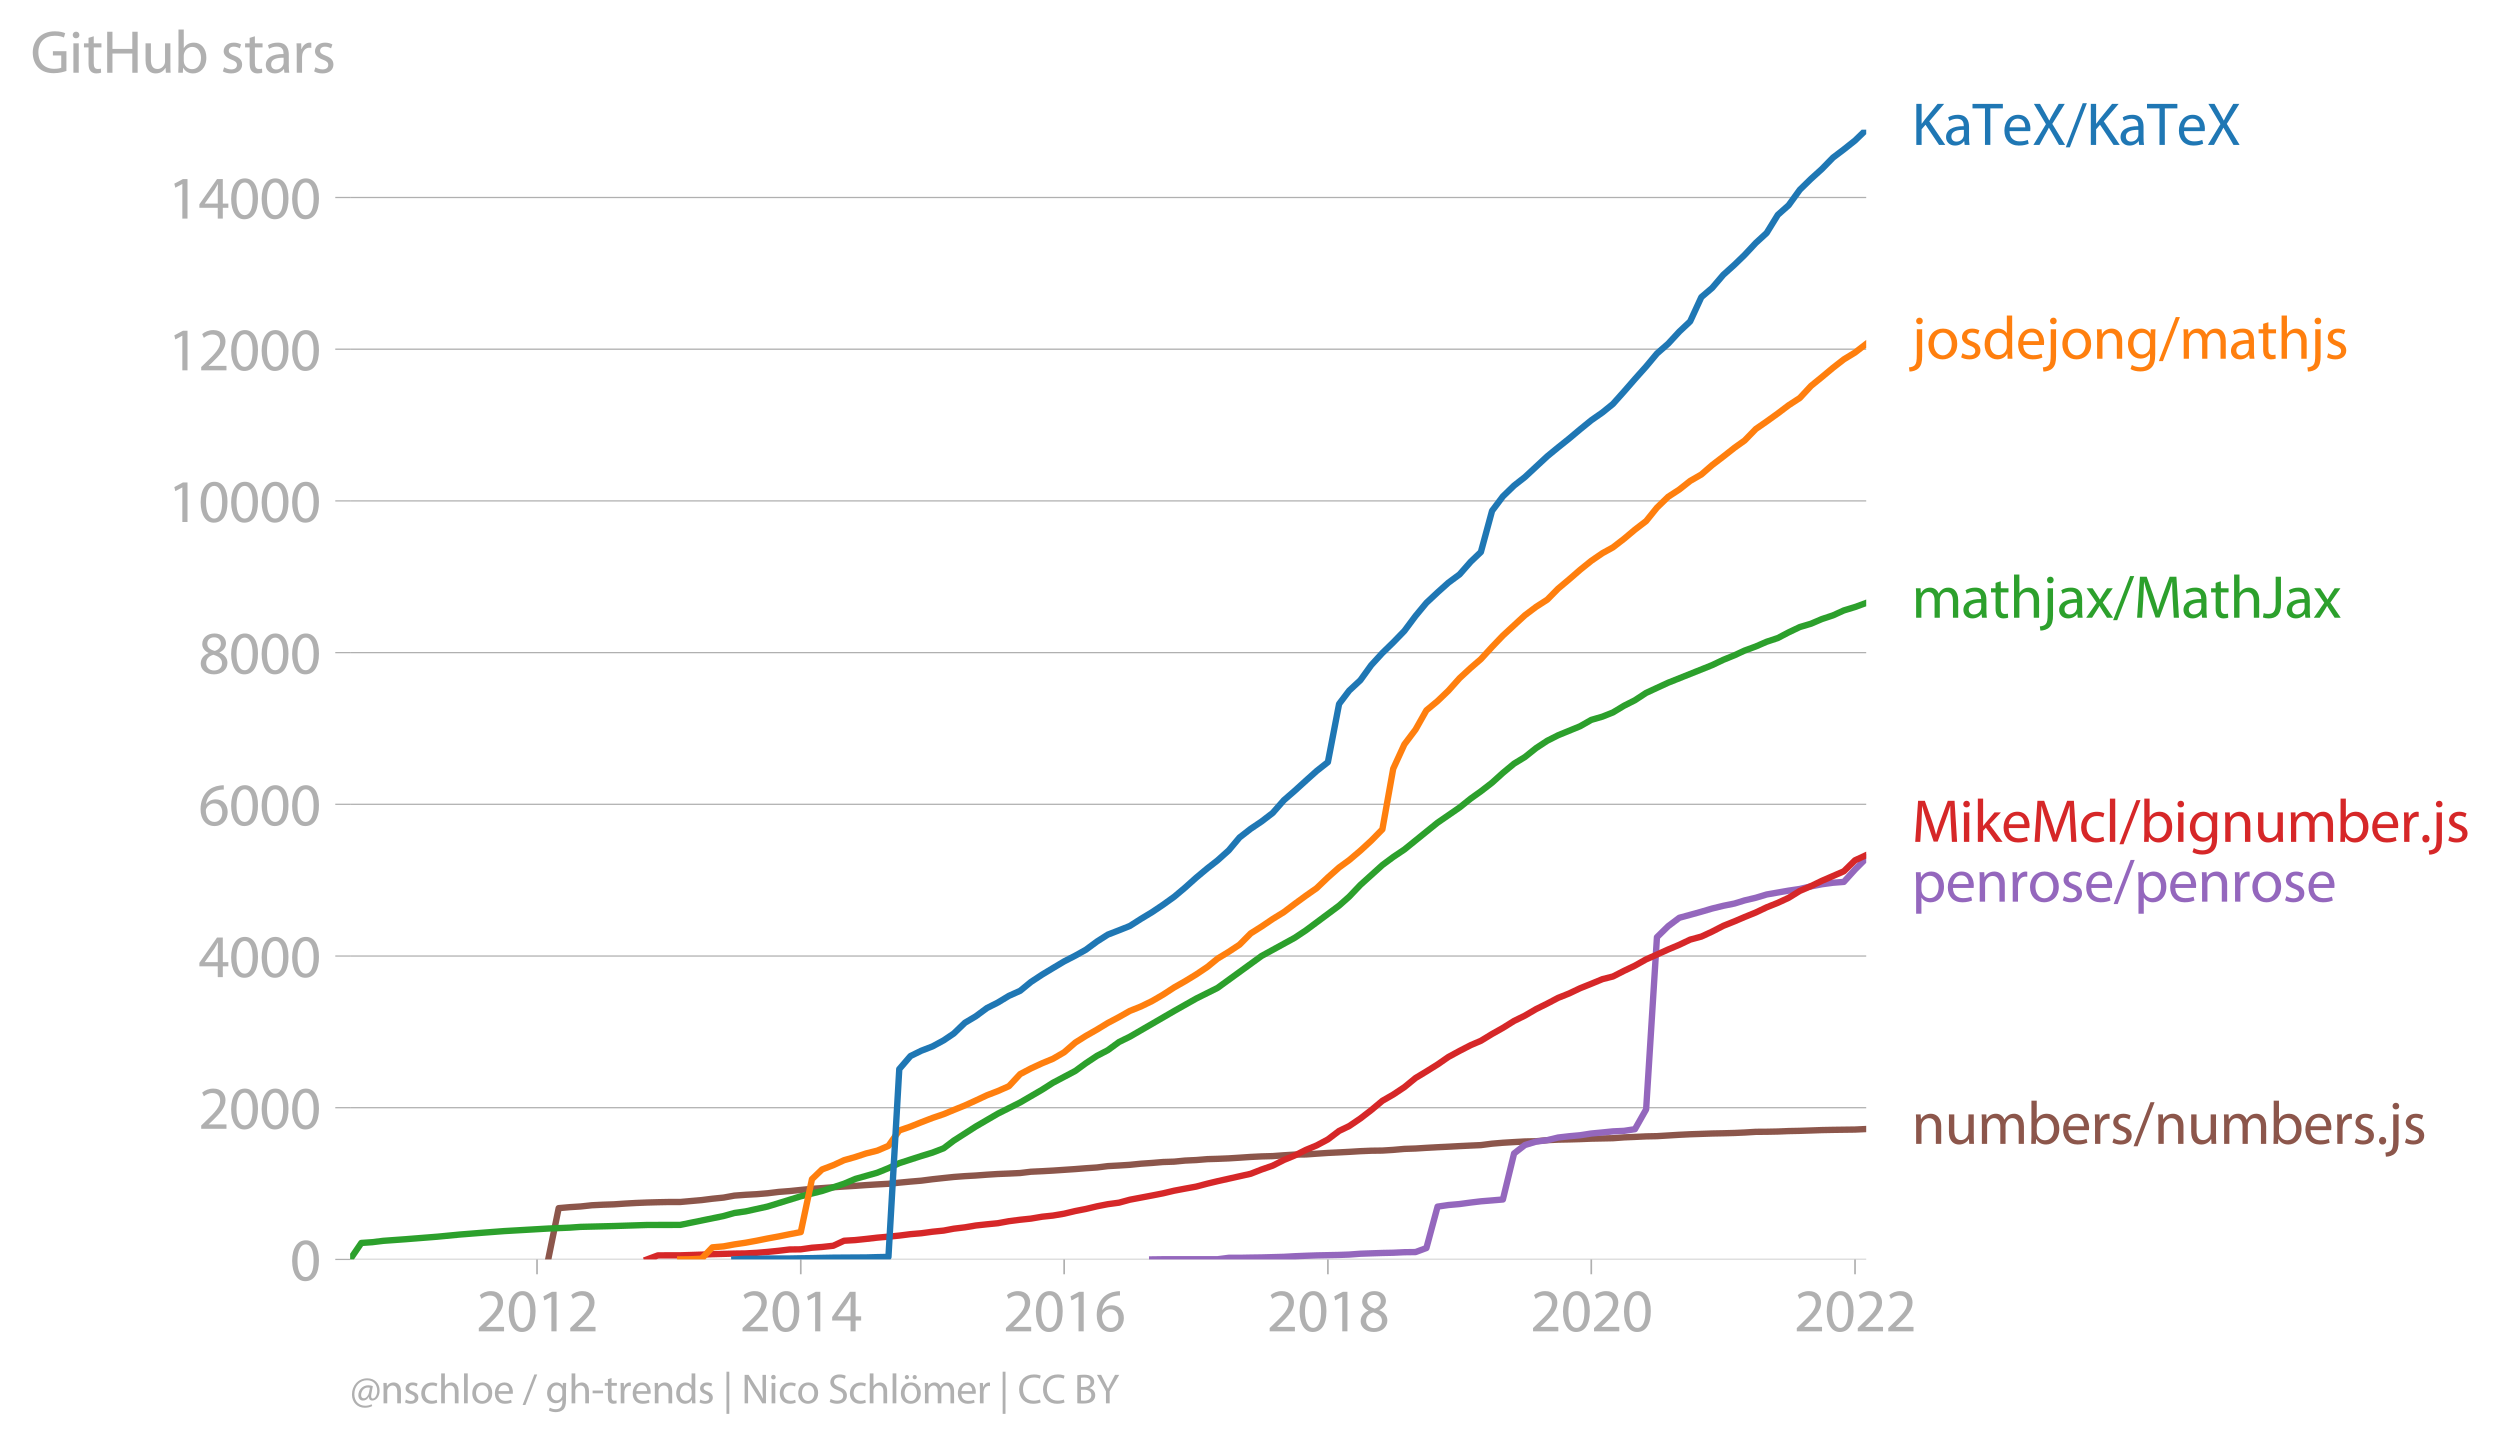 <?xml version="1.0" encoding="utf-8" standalone="no"?>
<!DOCTYPE svg PUBLIC "-//W3C//DTD SVG 1.1//EN"
  "http://www.w3.org/Graphics/SVG/1.1/DTD/svg11.dtd">
<svg xmlns:xlink="http://www.w3.org/1999/xlink" width="588.889pt" height="340.189pt" viewBox="0 0 588.889 340.189" xmlns="http://www.w3.org/2000/svg" version="1.1">
 <defs>
  <style type="text/css">*{stroke-linejoin: round; stroke-linecap: butt}</style>
 </defs>
 <g id="figure_1">
  <g id="patch_1">
   <path d="M 0 340.189 
L 588.889 340.189 
L 588.889 0 
L 0 0 
L 0 340.189 
z
" style="fill: none"/>
  </g>
  <g id="axes_1">
   <g id="patch_2">
    <path d="M 82.476 296.662 
L 439.596 296.662 
L 439.596 30.55 
L 82.476 30.55 
L 82.476 296.662 
z
" style="fill: none"/>
   </g>
   <g id="matplotlib.axis_1">
    <g id="xtick_1">
     <g id="line2d_1">
      <defs>
       <path id="mfaa3201655" d="M 0 0 
L 0 3.5 
" style="stroke: #b0b0b0; stroke-width: 0.4"/>
      </defs>
      <g>
       <use xlink:href="#mfaa3201655" x="126.5" y="296.662" style="fill: #b0b0b0; stroke: #b0b0b0; stroke-width: 0.4"/>
      </g>
     </g>
     <g id="text_1">
      <!-- 2012 -->
      <g style="fill: #b0b0b0" transform="translate(112.137 313.602)scale(0.14 -0.14)">
       <defs>
        <path id="MyriadPro-Regular-32" d="M 2944 0 
L 2944 467 
L 1075 467 
L 1075 480 
L 1408 787 
C 2285 1632 2842 2253 2842 3021 
C 2842 3616 2464 4230 1568 4230 
C 1088 4230 678 4051 390 3808 
L 570 3411 
C 762 3571 1075 3763 1453 3763 
C 2074 3763 2278 3373 2278 2950 
C 2272 2323 1792 1786 730 774 
L 288 346 
L 288 0 
L 2944 0 
z
" transform="scale(0.016)"/>
        <path id="MyriadPro-Regular-30" d="M 1677 4230 
C 832 4230 230 3462 230 2067 
C 243 691 794 -70 1606 -70 
C 2528 -70 3053 710 3053 2125 
C 3053 3450 2554 4230 1677 4230 
z
M 1645 3795 
C 2227 3795 2490 3123 2490 2099 
C 2490 1037 2214 365 1638 365 
C 1126 365 794 979 794 2061 
C 794 3194 1152 3795 1645 3795 
z
" transform="scale(0.016)"/>
        <path id="MyriadPro-Regular-31" d="M 1510 0 
L 2054 0 
L 2054 4160 
L 1574 4160 
L 666 3674 
L 774 3245 
L 1498 3635 
L 1510 3635 
L 1510 0 
z
" transform="scale(0.016)"/>
       </defs>
       <use xlink:href="#MyriadPro-Regular-32"/>
       <use xlink:href="#MyriadPro-Regular-30" x="51.3"/>
       <use xlink:href="#MyriadPro-Regular-31" x="102.6"/>
       <use xlink:href="#MyriadPro-Regular-32" x="153.9"/>
      </g>
     </g>
    </g>
    <g id="xtick_2">
     <g id="line2d_2">
      <g>
       <use xlink:href="#mfaa3201655" x="188.626" y="296.662" style="fill: #b0b0b0; stroke: #b0b0b0; stroke-width: 0.4"/>
      </g>
     </g>
     <g id="text_2">
      <!-- 2014 -->
      <g style="fill: #b0b0b0" transform="translate(174.263 313.602)scale(0.14 -0.14)">
       <defs>
        <path id="MyriadPro-Regular-34" d="M 2560 0 
L 2560 1133 
L 3142 1133 
L 3142 1574 
L 2560 1574 
L 2560 4160 
L 1952 4160 
L 96 1504 
L 96 1133 
L 2029 1133 
L 2029 0 
L 2560 0 
z
M 666 1574 
L 666 1587 
L 1683 3002 
C 1798 3194 1901 3373 2029 3616 
L 2048 3616 
C 2035 3398 2029 3181 2029 2963 
L 2029 1574 
L 666 1574 
z
" transform="scale(0.016)"/>
       </defs>
       <use xlink:href="#MyriadPro-Regular-32"/>
       <use xlink:href="#MyriadPro-Regular-30" x="51.3"/>
       <use xlink:href="#MyriadPro-Regular-31" x="102.6"/>
       <use xlink:href="#MyriadPro-Regular-34" x="153.9"/>
      </g>
     </g>
    </g>
    <g id="xtick_3">
     <g id="line2d_3">
      <g>
       <use xlink:href="#mfaa3201655" x="250.668" y="296.662" style="fill: #b0b0b0; stroke: #b0b0b0; stroke-width: 0.4"/>
      </g>
     </g>
     <g id="text_3">
      <!-- 2016 -->
      <g style="fill: #b0b0b0" transform="translate(236.305 313.602)scale(0.14 -0.14)">
       <defs>
        <path id="MyriadPro-Regular-36" d="M 2662 4224 
C 2560 4224 2419 4218 2253 4192 
C 1728 4128 1267 3917 922 3578 
C 512 3168 218 2522 218 1702 
C 218 621 800 -70 1690 -70 
C 2554 -70 3072 634 3072 1395 
C 3072 2208 2554 2739 1818 2739 
C 1357 2739 1011 2522 813 2259 
L 794 2259 
C 890 2944 1357 3590 2240 3738 
C 2400 3763 2547 3770 2662 3763 
L 2662 4224 
z
M 1690 365 
C 1101 365 787 870 774 1555 
C 774 1658 800 1741 838 1805 
C 992 2106 1306 2317 1645 2317 
C 2163 2317 2502 1958 2502 1363 
C 2502 768 2176 365 1696 365 
L 1690 365 
z
" transform="scale(0.016)"/>
       </defs>
       <use xlink:href="#MyriadPro-Regular-32"/>
       <use xlink:href="#MyriadPro-Regular-30" x="51.3"/>
       <use xlink:href="#MyriadPro-Regular-31" x="102.6"/>
       <use xlink:href="#MyriadPro-Regular-36" x="153.9"/>
      </g>
     </g>
    </g>
    <g id="xtick_4">
     <g id="line2d_4">
      <g>
       <use xlink:href="#mfaa3201655" x="312.794" y="296.662" style="fill: #b0b0b0; stroke: #b0b0b0; stroke-width: 0.4"/>
      </g>
     </g>
     <g id="text_4">
      <!-- 2018 -->
      <g style="fill: #b0b0b0" transform="translate(298.431 313.602)scale(0.14 -0.14)">
       <defs>
        <path id="MyriadPro-Regular-38" d="M 1062 2170 
C 550 1952 237 1581 237 1056 
C 237 448 762 -70 1632 -70 
C 2426 -70 3046 416 3046 1139 
C 3046 1645 2726 2010 2208 2214 
L 2208 2234 
C 2720 2477 2893 2854 2893 3206 
C 2893 3725 2490 4230 1683 4230 
C 954 4230 397 3782 397 3123 
C 397 2765 595 2406 1056 2189 
L 1062 2170 
z
M 1645 339 
C 1114 339 794 710 813 1133 
C 813 1530 1075 1850 1562 1990 
C 2125 1830 2477 1587 2477 1082 
C 2477 659 2150 339 1645 339 
z
M 1651 3827 
C 2157 3827 2355 3482 2355 3149 
C 2355 2771 2080 2515 1722 2394 
C 1242 2522 928 2746 928 3162 
C 928 3520 1184 3827 1651 3827 
z
" transform="scale(0.016)"/>
       </defs>
       <use xlink:href="#MyriadPro-Regular-32"/>
       <use xlink:href="#MyriadPro-Regular-30" x="51.3"/>
       <use xlink:href="#MyriadPro-Regular-31" x="102.6"/>
       <use xlink:href="#MyriadPro-Regular-38" x="153.9"/>
      </g>
     </g>
    </g>
    <g id="xtick_5">
     <g id="line2d_5">
      <g>
       <use xlink:href="#mfaa3201655" x="374.835" y="296.662" style="fill: #b0b0b0; stroke: #b0b0b0; stroke-width: 0.4"/>
      </g>
     </g>
     <g id="text_5">
      <!-- 2020 -->
      <g style="fill: #b0b0b0" transform="translate(360.472 313.602)scale(0.14 -0.14)">
       <use xlink:href="#MyriadPro-Regular-32"/>
       <use xlink:href="#MyriadPro-Regular-30" x="51.3"/>
       <use xlink:href="#MyriadPro-Regular-32" x="102.6"/>
       <use xlink:href="#MyriadPro-Regular-30" x="153.9"/>
      </g>
     </g>
    </g>
    <g id="xtick_6">
     <g id="line2d_6">
      <g>
       <use xlink:href="#mfaa3201655" x="436.962" y="296.662" style="fill: #b0b0b0; stroke: #b0b0b0; stroke-width: 0.4"/>
      </g>
     </g>
     <g id="text_6">
      <!-- 2022 -->
      <g style="fill: #b0b0b0" transform="translate(422.598 313.602)scale(0.14 -0.14)">
       <use xlink:href="#MyriadPro-Regular-32"/>
       <use xlink:href="#MyriadPro-Regular-30" x="51.3"/>
       <use xlink:href="#MyriadPro-Regular-32" x="102.6"/>
       <use xlink:href="#MyriadPro-Regular-32" x="153.9"/>
      </g>
     </g>
    </g>
   </g>
   <g id="matplotlib.axis_2">
    <g id="ytick_1">
     <g id="line2d_7">
      <path d="M 82.476 296.662 
L 439.596 296.662 
" clip-path="url(#p356f557642)" style="fill: none; stroke: #b0b0b0; stroke-width: 0.3; stroke-linecap: square"/>
     </g>
     <g id="line2d_8">
      <defs>
       <path id="m8c289259f6" d="M 0 0 
L -3.5 0 
" style="stroke: #b0b0b0; stroke-width: 0.3"/>
      </defs>
      <g>
       <use xlink:href="#m8c289259f6" x="82.476" y="296.662" style="fill: #b0b0b0; stroke: #b0b0b0; stroke-width: 0.3"/>
      </g>
     </g>
     <g id="text_7">
      <!-- 0 -->
      <g style="fill: #b0b0b0" transform="translate(68.295 301.632)scale(0.14 -0.14)">
       <use xlink:href="#MyriadPro-Regular-30"/>
      </g>
     </g>
    </g>
    <g id="ytick_2">
     <g id="line2d_9">
      <path d="M 82.476 260.927 
L 439.596 260.927 
" clip-path="url(#p356f557642)" style="fill: none; stroke: #b0b0b0; stroke-width: 0.3; stroke-linecap: square"/>
     </g>
     <g id="line2d_10">
      <g>
       <use xlink:href="#m8c289259f6" x="82.476" y="260.927" style="fill: #b0b0b0; stroke: #b0b0b0; stroke-width: 0.3"/>
      </g>
     </g>
     <g id="text_8">
      <!-- 2000 -->
      <g style="fill: #b0b0b0" transform="translate(46.75 265.897)scale(0.14 -0.14)">
       <use xlink:href="#MyriadPro-Regular-32"/>
       <use xlink:href="#MyriadPro-Regular-30" x="51.3"/>
       <use xlink:href="#MyriadPro-Regular-30" x="102.6"/>
       <use xlink:href="#MyriadPro-Regular-30" x="153.9"/>
      </g>
     </g>
    </g>
    <g id="ytick_3">
     <g id="line2d_11">
      <path d="M 82.476 225.193 
L 439.596 225.193 
" clip-path="url(#p356f557642)" style="fill: none; stroke: #b0b0b0; stroke-width: 0.3; stroke-linecap: square"/>
     </g>
     <g id="line2d_12">
      <g>
       <use xlink:href="#m8c289259f6" x="82.476" y="225.193" style="fill: #b0b0b0; stroke: #b0b0b0; stroke-width: 0.3"/>
      </g>
     </g>
     <g id="text_9">
      <!-- 4000 -->
      <g style="fill: #b0b0b0" transform="translate(46.75 230.163)scale(0.14 -0.14)">
       <use xlink:href="#MyriadPro-Regular-34"/>
       <use xlink:href="#MyriadPro-Regular-30" x="51.3"/>
       <use xlink:href="#MyriadPro-Regular-30" x="102.6"/>
       <use xlink:href="#MyriadPro-Regular-30" x="153.9"/>
      </g>
     </g>
    </g>
    <g id="ytick_4">
     <g id="line2d_13">
      <path d="M 82.476 189.459 
L 439.596 189.459 
" clip-path="url(#p356f557642)" style="fill: none; stroke: #b0b0b0; stroke-width: 0.3; stroke-linecap: square"/>
     </g>
     <g id="line2d_14">
      <g>
       <use xlink:href="#m8c289259f6" x="82.476" y="189.459" style="fill: #b0b0b0; stroke: #b0b0b0; stroke-width: 0.3"/>
      </g>
     </g>
     <g id="text_10">
      <!-- 6000 -->
      <g style="fill: #b0b0b0" transform="translate(46.75 194.429)scale(0.14 -0.14)">
       <use xlink:href="#MyriadPro-Regular-36"/>
       <use xlink:href="#MyriadPro-Regular-30" x="51.3"/>
       <use xlink:href="#MyriadPro-Regular-30" x="102.6"/>
       <use xlink:href="#MyriadPro-Regular-30" x="153.9"/>
      </g>
     </g>
    </g>
    <g id="ytick_5">
     <g id="line2d_15">
      <path d="M 82.476 153.725 
L 439.596 153.725 
" clip-path="url(#p356f557642)" style="fill: none; stroke: #b0b0b0; stroke-width: 0.3; stroke-linecap: square"/>
     </g>
     <g id="line2d_16">
      <g>
       <use xlink:href="#m8c289259f6" x="82.476" y="153.725" style="fill: #b0b0b0; stroke: #b0b0b0; stroke-width: 0.3"/>
      </g>
     </g>
     <g id="text_11">
      <!-- 8000 -->
      <g style="fill: #b0b0b0" transform="translate(46.75 158.695)scale(0.14 -0.14)">
       <use xlink:href="#MyriadPro-Regular-38"/>
       <use xlink:href="#MyriadPro-Regular-30" x="51.3"/>
       <use xlink:href="#MyriadPro-Regular-30" x="102.6"/>
       <use xlink:href="#MyriadPro-Regular-30" x="153.9"/>
      </g>
     </g>
    </g>
    <g id="ytick_6">
     <g id="line2d_17">
      <path d="M 82.476 117.991 
L 439.596 117.991 
" clip-path="url(#p356f557642)" style="fill: none; stroke: #b0b0b0; stroke-width: 0.3; stroke-linecap: square"/>
     </g>
     <g id="line2d_18">
      <g>
       <use xlink:href="#m8c289259f6" x="82.476" y="117.991" style="fill: #b0b0b0; stroke: #b0b0b0; stroke-width: 0.3"/>
      </g>
     </g>
     <g id="text_12">
      <!-- 10000 -->
      <g style="fill: #b0b0b0" transform="translate(39.568 122.961)scale(0.14 -0.14)">
       <use xlink:href="#MyriadPro-Regular-31"/>
       <use xlink:href="#MyriadPro-Regular-30" x="51.3"/>
       <use xlink:href="#MyriadPro-Regular-30" x="102.6"/>
       <use xlink:href="#MyriadPro-Regular-30" x="153.9"/>
       <use xlink:href="#MyriadPro-Regular-30" x="205.2"/>
      </g>
     </g>
    </g>
    <g id="ytick_7">
     <g id="line2d_19">
      <path d="M 82.476 82.257 
L 439.596 82.257 
" clip-path="url(#p356f557642)" style="fill: none; stroke: #b0b0b0; stroke-width: 0.3; stroke-linecap: square"/>
     </g>
     <g id="line2d_20">
      <g>
       <use xlink:href="#m8c289259f6" x="82.476" y="82.257" style="fill: #b0b0b0; stroke: #b0b0b0; stroke-width: 0.3"/>
      </g>
     </g>
     <g id="text_13">
      <!-- 12000 -->
      <g style="fill: #b0b0b0" transform="translate(39.568 87.227)scale(0.14 -0.14)">
       <use xlink:href="#MyriadPro-Regular-31"/>
       <use xlink:href="#MyriadPro-Regular-32" x="51.3"/>
       <use xlink:href="#MyriadPro-Regular-30" x="102.6"/>
       <use xlink:href="#MyriadPro-Regular-30" x="153.9"/>
       <use xlink:href="#MyriadPro-Regular-30" x="205.2"/>
      </g>
     </g>
    </g>
    <g id="ytick_8">
     <g id="line2d_21">
      <path d="M 82.476 46.523 
L 439.596 46.523 
" clip-path="url(#p356f557642)" style="fill: none; stroke: #b0b0b0; stroke-width: 0.3; stroke-linecap: square"/>
     </g>
     <g id="line2d_22">
      <g>
       <use xlink:href="#m8c289259f6" x="82.476" y="46.523" style="fill: #b0b0b0; stroke: #b0b0b0; stroke-width: 0.3"/>
      </g>
     </g>
     <g id="text_14">
      <!-- 14000 -->
      <g style="fill: #b0b0b0" transform="translate(39.568 51.493)scale(0.14 -0.14)">
       <use xlink:href="#MyriadPro-Regular-31"/>
       <use xlink:href="#MyriadPro-Regular-34" x="51.3"/>
       <use xlink:href="#MyriadPro-Regular-30" x="102.6"/>
       <use xlink:href="#MyriadPro-Regular-30" x="153.9"/>
       <use xlink:href="#MyriadPro-Regular-30" x="205.2"/>
      </g>
     </g>
    </g>
    <g id="text_15">
     <!-- GitHub stars -->
     <g style="fill: #b0b0b0" transform="translate(7.2 17.14)scale(0.14 -0.14)">
      <defs>
       <path id="MyriadPro-Regular-47" d="M 3770 2266 
L 2349 2266 
L 2349 1818 
L 3226 1818 
L 3226 531 
C 3098 467 2848 416 2483 416 
C 1478 416 819 1062 819 2157 
C 819 3238 1504 3891 2554 3891 
C 2989 3891 3277 3808 3507 3706 
L 3642 4160 
C 3456 4250 3066 4358 2566 4358 
C 1120 4358 237 3418 230 2131 
C 230 1459 461 883 832 525 
C 1254 122 1792 -45 2445 -45 
C 3027 -45 3520 102 3770 192 
L 3770 2266 
z
" transform="scale(0.016)"/>
       <path id="MyriadPro-Regular-69" d="M 1030 0 
L 1030 3098 
L 467 3098 
L 467 0 
L 1030 0 
z
M 749 4320 
C 544 4320 397 4166 397 3968 
C 397 3776 538 3622 736 3622 
C 960 3622 1101 3776 1094 3968 
C 1094 4166 960 4320 749 4320 
z
" transform="scale(0.016)"/>
       <path id="MyriadPro-Regular-74" d="M 595 3667 
L 595 3098 
L 115 3098 
L 115 2669 
L 595 2669 
L 595 979 
C 595 614 653 339 813 173 
C 947 19 1158 -70 1421 -70 
C 1638 -70 1811 -32 1920 13 
L 1894 435 
C 1811 410 1722 397 1568 397 
C 1254 397 1146 614 1146 998 
L 1146 2669 
L 1952 2669 
L 1952 3098 
L 1146 3098 
L 1146 3840 
L 595 3667 
z
" transform="scale(0.016)"/>
       <path id="MyriadPro-Regular-48" d="M 486 4314 
L 486 0 
L 1043 0 
L 1043 2022 
L 3130 2022 
L 3130 0 
L 3693 0 
L 3693 4314 
L 3130 4314 
L 3130 2509 
L 1043 2509 
L 1043 4314 
L 486 4314 
z
" transform="scale(0.016)"/>
       <path id="MyriadPro-Regular-75" d="M 3059 3098 
L 2496 3098 
L 2496 1197 
C 2496 1094 2477 992 2445 909 
C 2342 659 2080 397 1702 397 
C 1190 397 1011 794 1011 1382 
L 1011 3098 
L 448 3098 
L 448 1286 
C 448 198 1030 -70 1517 -70 
C 2067 -70 2394 256 2541 506 
L 2554 506 
L 2586 0 
L 3085 0 
C 3066 243 3059 525 3059 845 
L 3059 3098 
z
" transform="scale(0.016)"/>
       <path id="MyriadPro-Regular-62" d="M 467 800 
C 467 525 454 211 442 0 
L 928 0 
L 954 512 
L 973 512 
C 1203 102 1562 -70 2010 -70 
C 2701 -70 3398 480 3398 1587 
C 3405 2528 2861 3168 2093 3168 
C 1594 3168 1235 2944 1037 2598 
L 1024 2598 
L 1024 4544 
L 467 4544 
L 467 800 
z
M 1024 1798 
C 1024 1888 1043 1965 1056 2029 
C 1171 2458 1530 2720 1914 2720 
C 2515 2720 2835 2189 2835 1568 
C 2835 858 2483 378 1894 378 
C 1485 378 1158 646 1050 1037 
C 1037 1101 1024 1171 1024 1242 
L 1024 1798 
z
" transform="scale(0.016)"/>
       <path id="MyriadPro-Regular-20" transform="scale(0.016)"/>
       <path id="MyriadPro-Regular-73" d="M 250 147 
C 467 19 781 -70 1120 -70 
C 1856 -70 2278 320 2278 864 
C 2278 1325 2003 1594 1466 1798 
C 1062 1952 877 2067 877 2323 
C 877 2554 1062 2746 1395 2746 
C 1683 2746 1907 2643 2029 2566 
L 2170 2976 
C 1997 3078 1722 3168 1408 3168 
C 742 3168 339 2758 339 2259 
C 339 1888 602 1581 1158 1382 
C 1574 1229 1734 1082 1734 813 
C 1734 557 1542 352 1133 352 
C 851 352 557 467 390 576 
L 250 147 
z
" transform="scale(0.016)"/>
       <path id="MyriadPro-Regular-61" d="M 2643 1901 
C 2643 2522 2413 3168 1466 3168 
C 1075 3168 704 3059 448 2893 
L 576 2522 
C 794 2662 1094 2752 1382 2752 
C 2016 2752 2086 2291 2086 2035 
L 2086 1971 
C 890 1978 224 1568 224 819 
C 224 371 544 -70 1171 -70 
C 1613 -70 1946 147 2118 390 
L 2138 390 
L 2182 0 
L 2694 0 
C 2656 211 2643 474 2643 742 
L 2643 1901 
z
M 2099 1043 
C 2099 986 2086 922 2067 864 
C 1978 602 1722 346 1318 346 
C 1030 346 787 518 787 883 
C 787 1485 1485 1594 2099 1581 
L 2099 1043 
z
" transform="scale(0.016)"/>
       <path id="MyriadPro-Regular-72" d="M 467 0 
L 1024 0 
L 1024 1651 
C 1024 1747 1037 1837 1050 1914 
C 1126 2336 1408 2637 1805 2637 
C 1882 2637 1939 2630 1997 2618 
L 1997 3149 
C 1946 3162 1901 3168 1837 3168 
C 1459 3168 1120 2906 979 2490 
L 954 2490 
L 934 3098 
L 442 3098 
C 461 2810 467 2496 467 2131 
L 467 0 
z
" transform="scale(0.016)"/>
      </defs>
      <use xlink:href="#MyriadPro-Regular-47"/>
      <use xlink:href="#MyriadPro-Regular-69" x="64.6"/>
      <use xlink:href="#MyriadPro-Regular-74" x="88"/>
      <use xlink:href="#MyriadPro-Regular-48" x="121.1"/>
      <use xlink:href="#MyriadPro-Regular-75" x="186.3"/>
      <use xlink:href="#MyriadPro-Regular-62" x="241.4"/>
      <use xlink:href="#MyriadPro-Regular-20" x="298.3"/>
      <use xlink:href="#MyriadPro-Regular-73" x="319.5"/>
      <use xlink:href="#MyriadPro-Regular-74" x="359.1"/>
      <use xlink:href="#MyriadPro-Regular-61" x="392.2"/>
      <use xlink:href="#MyriadPro-Regular-72" x="440.4"/>
      <use xlink:href="#MyriadPro-Regular-73" x="473.1"/>
     </g>
    </g>
   </g>
   <g id="line2d_23">
    <path d="M 129.135 296.662 
L 131.599 284.583 
L 134.234 284.351 
L 136.784 284.19 
L 139.418 283.905 
L 141.968 283.779 
L 144.603 283.69 
L 147.237 283.511 
L 149.787 283.369 
L 152.421 283.261 
L 154.971 283.19 
L 157.606 283.136 
L 160.24 283.136 
L 162.62 282.922 
L 165.255 282.69 
L 167.804 282.368 
L 170.439 282.1 
L 172.989 281.635 
L 175.623 281.439 
L 178.258 281.296 
L 180.807 281.082 
L 183.442 280.76 
L 185.992 280.563 
L 188.626 280.295 
L 191.261 280.027 
L 193.641 279.867 
L 196.275 279.67 
L 198.825 279.491 
L 201.46 279.331 
L 204.009 279.152 
L 206.644 278.991 
L 209.278 278.848 
L 211.828 278.58 
L 214.463 278.33 
L 217.012 278.116 
L 219.647 277.776 
L 222.282 277.49 
L 224.661 277.24 
L 227.296 277.044 
L 229.846 276.901 
L 232.48 276.704 
L 235.03 276.543 
L 237.665 276.436 
L 240.299 276.311 
L 242.849 276.007 
L 245.483 275.882 
L 248.033 275.739 
L 250.668 275.561 
L 253.302 275.382 
L 255.767 275.185 
L 258.402 275.007 
L 260.951 274.685 
L 263.586 274.542 
L 266.136 274.381 
L 268.77 274.113 
L 271.405 273.935 
L 273.954 273.72 
L 276.589 273.631 
L 279.139 273.381 
L 281.773 273.256 
L 284.408 273.041 
L 286.788 272.97 
L 289.422 272.863 
L 291.972 272.702 
L 294.607 272.523 
L 297.156 272.398 
L 299.791 272.327 
L 302.425 272.13 
L 304.975 271.969 
L 307.61 271.934 
L 310.159 271.755 
L 312.794 271.576 
L 315.429 271.451 
L 317.808 271.326 
L 320.443 271.165 
L 322.993 271.058 
L 325.627 271.022 
L 328.177 270.862 
L 330.811 270.629 
L 333.446 270.54 
L 335.996 270.379 
L 338.63 270.236 
L 341.18 270.111 
L 343.815 269.968 
L 346.449 269.843 
L 348.829 269.736 
L 351.464 269.396 
L 354.013 269.182 
L 356.648 269.021 
L 359.198 268.878 
L 361.832 268.825 
L 364.467 268.575 
L 367.016 268.45 
L 369.651 268.396 
L 372.201 268.324 
L 374.835 268.217 
L 377.47 268.164 
L 379.935 268.11 
L 382.569 267.914 
L 385.119 267.806 
L 387.754 267.681 
L 390.303 267.628 
L 392.938 267.467 
L 395.572 267.306 
L 398.122 267.181 
L 400.757 267.092 
L 403.306 267.002 
L 405.941 266.949 
L 408.576 266.877 
L 410.955 266.77 
L 413.59 266.609 
L 416.14 266.591 
L 418.774 266.538 
L 421.324 266.431 
L 423.958 266.377 
L 426.593 266.288 
L 429.143 266.198 
L 431.777 266.145 
L 434.327 266.109 
L 436.962 266.073 
L 439.596 265.948 
" clip-path="url(#p356f557642)" style="fill: none; stroke: #8c564b; stroke-width: 1.5; stroke-linecap: square"/>
   </g>
   <g id="line2d_24">
    <path d="M 271.405 296.662 
L 273.954 296.626 
L 276.589 296.626 
L 279.139 296.626 
L 281.773 296.626 
L 284.408 296.626 
L 286.788 296.626 
L 289.422 296.286 
L 291.972 296.286 
L 294.607 296.233 
L 297.156 296.197 
L 299.791 296.126 
L 302.425 296.054 
L 304.975 295.911 
L 307.61 295.804 
L 310.159 295.715 
L 312.794 295.661 
L 315.429 295.607 
L 317.808 295.518 
L 320.443 295.322 
L 322.993 295.232 
L 325.627 295.143 
L 328.177 295.089 
L 330.811 294.964 
L 333.446 294.929 
L 335.996 293.982 
L 338.63 284.226 
L 341.18 283.851 
L 343.815 283.619 
L 346.449 283.261 
L 348.829 282.975 
L 351.464 282.761 
L 354.013 282.547 
L 356.648 271.701 
L 359.198 269.718 
L 361.832 268.914 
L 364.467 268.575 
L 367.016 267.949 
L 369.651 267.646 
L 372.201 267.413 
L 374.835 267.002 
L 377.47 266.752 
L 379.935 266.502 
L 382.569 266.377 
L 385.119 265.984 
L 387.754 261.321 
L 390.303 220.762 
L 392.938 218.172 
L 395.572 216.188 
L 398.122 215.492 
L 400.757 214.759 
L 403.306 214.009 
L 405.941 213.365 
L 408.576 212.829 
L 410.955 212.097 
L 413.59 211.471 
L 416.14 210.703 
L 418.774 210.239 
L 421.324 209.792 
L 423.958 209.399 
L 426.593 208.791 
L 429.143 208.291 
L 431.777 207.934 
L 434.327 207.737 
L 436.962 204.825 
L 439.596 202.181 
" clip-path="url(#p356f557642)" style="fill: none; stroke: #9467bd; stroke-width: 1.5; stroke-linecap: square"/>
   </g>
   <g id="line2d_25">
    <path d="M 152.421 296.662 
L 154.971 295.715 
L 157.606 295.697 
L 160.24 295.697 
L 162.62 295.625 
L 165.255 295.536 
L 167.804 295.429 
L 170.439 295.357 
L 172.989 295.286 
L 175.623 295.25 
L 178.258 295.107 
L 180.807 294.893 
L 183.442 294.625 
L 185.992 294.321 
L 188.626 294.285 
L 191.261 293.91 
L 193.641 293.731 
L 196.275 293.446 
L 198.825 292.266 
L 201.46 292.106 
L 204.009 291.838 
L 206.644 291.534 
L 209.278 291.301 
L 211.828 291.051 
L 214.463 290.712 
L 217.012 290.497 
L 219.647 290.14 
L 222.282 289.872 
L 224.661 289.425 
L 227.296 289.104 
L 229.846 288.675 
L 232.48 288.389 
L 235.03 288.139 
L 237.665 287.657 
L 240.299 287.317 
L 242.849 287.049 
L 245.483 286.602 
L 248.033 286.334 
L 250.668 285.888 
L 253.302 285.262 
L 255.767 284.78 
L 258.402 284.155 
L 260.951 283.654 
L 263.586 283.297 
L 266.136 282.6 
L 268.77 282.1 
L 271.405 281.6 
L 273.954 281.099 
L 276.589 280.474 
L 279.139 279.992 
L 281.773 279.509 
L 284.408 278.812 
L 286.788 278.241 
L 289.422 277.651 
L 291.972 277.079 
L 294.607 276.49 
L 297.156 275.489 
L 299.791 274.578 
L 302.425 273.238 
L 304.975 272.184 
L 307.61 270.862 
L 310.159 269.807 
L 312.794 268.396 
L 315.429 266.395 
L 317.808 265.251 
L 320.443 263.465 
L 322.993 261.499 
L 325.627 259.302 
L 328.177 257.836 
L 330.811 256.086 
L 333.446 253.924 
L 335.996 252.387 
L 338.63 250.743 
L 341.18 248.974 
L 343.815 247.545 
L 346.449 246.187 
L 348.829 245.169 
L 351.464 243.561 
L 354.013 242.131 
L 356.648 240.488 
L 359.198 239.237 
L 361.832 237.7 
L 364.467 236.396 
L 367.016 235.056 
L 369.651 234.002 
L 372.201 232.787 
L 374.835 231.733 
L 377.47 230.643 
L 379.935 230.017 
L 382.569 228.677 
L 385.119 227.462 
L 387.754 225.98 
L 390.303 224.854 
L 392.938 223.657 
L 395.572 222.549 
L 398.122 221.334 
L 400.757 220.619 
L 403.306 219.44 
L 405.941 218.082 
L 408.576 217.028 
L 410.955 216.01 
L 413.59 214.938 
L 416.14 213.723 
L 418.774 212.669 
L 421.324 211.489 
L 423.958 209.863 
L 426.593 208.72 
L 429.143 207.487 
L 431.777 206.344 
L 434.327 205.236 
L 436.962 202.645 
L 439.596 201.43 
" clip-path="url(#p356f557642)" style="fill: none; stroke: #d62728; stroke-width: 1.5; stroke-linecap: square"/>
   </g>
   <g id="text_16">
    <!-- KaTeX/KaTeX -->
    <g style="fill: #1f77b4" transform="translate(450.31 34.134)scale(0.14 -0.14)">
     <defs>
      <path id="MyriadPro-Regular-4b" d="M 486 0 
L 1043 0 
L 1043 1645 
L 1453 2118 
L 2874 0 
L 3533 0 
L 1850 2483 
L 3411 4314 
L 2720 4314 
L 1402 2694 
C 1293 2554 1178 2400 1062 2234 
L 1043 2234 
L 1043 4314 
L 486 4314 
L 486 0 
z
" transform="scale(0.016)"/>
      <path id="MyriadPro-Regular-54" d="M 1306 0 
L 1869 0 
L 1869 3840 
L 3187 3840 
L 3187 4314 
L -6 4314 
L -6 3840 
L 1306 3840 
L 1306 0 
z
" transform="scale(0.016)"/>
      <path id="MyriadPro-Regular-65" d="M 2957 1446 
C 2963 1504 2976 1594 2976 1709 
C 2976 2278 2707 3168 1696 3168 
C 794 3168 243 2432 243 1498 
C 243 563 813 -70 1766 -70 
C 2259 -70 2598 38 2797 128 
L 2701 531 
C 2490 442 2246 371 1843 371 
C 1280 371 794 685 781 1446 
L 2957 1446 
z
M 787 1850 
C 832 2240 1082 2765 1651 2765 
C 2285 2765 2438 2208 2432 1850 
L 787 1850 
z
" transform="scale(0.016)"/>
      <path id="MyriadPro-Regular-58" d="M 3494 0 
L 2150 2214 
L 3462 4314 
L 2822 4314 
L 2234 3302 
C 2074 3027 1965 2829 1843 2573 
L 1824 2573 
C 1709 2803 1587 3021 1427 3302 
L 858 4314 
L 211 4314 
L 1478 2182 
L 160 0 
L 800 0 
L 1318 947 
C 1542 1325 1664 1555 1786 1805 
L 1798 1805 
C 1933 1555 2074 1318 2298 954 
L 2848 0 
L 3494 0 
z
" transform="scale(0.016)"/>
      <path id="MyriadPro-Regular-2f" d="M 422 -256 
L 2214 4384 
L 1779 4384 
L -6 -256 
L 422 -256 
z
" transform="scale(0.016)"/>
     </defs>
     <use xlink:href="#MyriadPro-Regular-4b"/>
     <use xlink:href="#MyriadPro-Regular-61" x="54.2"/>
     <use xlink:href="#MyriadPro-Regular-54" x="102.4"/>
     <use xlink:href="#MyriadPro-Regular-65" x="152.1"/>
     <use xlink:href="#MyriadPro-Regular-58" x="202.2"/>
     <use xlink:href="#MyriadPro-Regular-2f" x="259.3"/>
     <use xlink:href="#MyriadPro-Regular-4b" x="293.6"/>
     <use xlink:href="#MyriadPro-Regular-61" x="347.8"/>
     <use xlink:href="#MyriadPro-Regular-54" x="396"/>
     <use xlink:href="#MyriadPro-Regular-65" x="445.7"/>
     <use xlink:href="#MyriadPro-Regular-58" x="495.8"/>
    </g>
   </g>
   <g id="text_17">
    <!-- josdejong/mathjs -->
    <g style="fill: #ff7f0e" transform="translate(450.31 84.5)scale(0.14 -0.14)">
     <defs>
      <path id="MyriadPro-Regular-6a" d="M -230 -1350 
C 70 -1350 480 -1248 730 -998 
C 1005 -717 1101 -326 1101 275 
L 1101 3098 
L 538 3098 
L 538 493 
C 538 -250 480 -499 326 -672 
C 192 -819 -32 -890 -288 -909 
L -230 -1350 
z
M 826 4320 
C 614 4320 467 4166 467 3968 
C 467 3782 602 3622 813 3622 
C 1037 3622 1171 3782 1165 3968 
C 1165 4166 1030 4320 826 4320 
z
" transform="scale(0.016)"/>
      <path id="MyriadPro-Regular-6f" d="M 1779 3168 
C 922 3168 243 2560 243 1523 
C 243 544 890 -70 1728 -70 
C 2477 -70 3270 429 3270 1574 
C 3270 2522 2669 3168 1779 3168 
z
M 1766 2746 
C 2432 2746 2694 2080 2694 1555 
C 2694 858 2291 352 1754 352 
C 1203 352 813 864 813 1542 
C 813 2131 1101 2746 1766 2746 
z
" transform="scale(0.016)"/>
      <path id="MyriadPro-Regular-64" d="M 2579 4544 
L 2579 2694 
L 2566 2694 
C 2426 2944 2106 3168 1632 3168 
C 877 3168 237 2534 243 1504 
C 243 563 819 -70 1568 -70 
C 2074 -70 2451 192 2624 538 
L 2637 538 
L 2662 0 
L 3168 0 
C 3149 211 3142 525 3142 800 
L 3142 4544 
L 2579 4544 
z
M 2579 1299 
C 2579 1210 2573 1133 2554 1056 
C 2451 634 2106 384 1728 384 
C 1120 384 813 902 813 1530 
C 813 2214 1158 2726 1741 2726 
C 2163 2726 2470 2432 2554 2074 
C 2573 2003 2579 1907 2579 1837 
L 2579 1299 
z
" transform="scale(0.016)"/>
      <path id="MyriadPro-Regular-6e" d="M 467 0 
L 1030 0 
L 1030 1862 
C 1030 1958 1043 2054 1069 2125 
C 1165 2438 1453 2701 1824 2701 
C 2355 2701 2541 2285 2541 1786 
L 2541 0 
L 3104 0 
L 3104 1850 
C 3104 2912 2438 3168 2010 3168 
C 1498 3168 1139 2880 986 2586 
L 973 2586 
L 941 3098 
L 442 3098 
C 461 2842 467 2579 467 2259 
L 467 0 
z
" transform="scale(0.016)"/>
      <path id="MyriadPro-Regular-67" d="M 3110 2246 
C 3110 2624 3123 2874 3136 3098 
L 2643 3098 
L 2618 2630 
L 2605 2630 
C 2470 2886 2176 3168 1638 3168 
C 928 3168 243 2573 243 1523 
C 243 666 794 13 1562 13 
C 2042 13 2374 243 2547 531 
L 2560 531 
L 2560 186 
C 2560 -595 2138 -896 1562 -896 
C 1178 -896 858 -781 653 -653 
L 512 -1082 
C 762 -1248 1171 -1338 1542 -1338 
C 1933 -1338 2368 -1248 2669 -966 
C 2970 -698 3110 -262 3110 448 
L 3110 2246 
z
M 2554 1318 
C 2554 1222 2541 1114 2509 1018 
C 2387 659 2074 442 1728 442 
C 1120 442 813 947 813 1555 
C 813 2272 1197 2726 1734 2726 
C 2144 2726 2419 2458 2522 2131 
C 2547 2054 2554 1971 2554 1875 
L 2554 1318 
z
" transform="scale(0.016)"/>
      <path id="MyriadPro-Regular-6d" d="M 467 0 
L 1018 0 
L 1018 1869 
C 1018 1965 1030 2061 1062 2144 
C 1152 2426 1408 2707 1760 2707 
C 2189 2707 2406 2349 2406 1856 
L 2406 0 
L 2957 0 
L 2957 1914 
C 2957 2016 2976 2118 3002 2195 
C 3098 2470 3347 2707 3667 2707 
C 4122 2707 4339 2349 4339 1754 
L 4339 0 
L 4890 0 
L 4890 1824 
C 4890 2899 4282 3168 3872 3168 
C 3578 3168 3373 3091 3187 2950 
C 3059 2854 2938 2720 2842 2547 
L 2829 2547 
C 2694 2912 2374 3168 1952 3168 
C 1440 3168 1152 2893 979 2598 
L 960 2598 
L 934 3098 
L 442 3098 
C 461 2842 467 2579 467 2259 
L 467 0 
z
" transform="scale(0.016)"/>
      <path id="MyriadPro-Regular-68" d="M 467 0 
L 1030 0 
L 1030 1869 
C 1030 1978 1037 2061 1069 2138 
C 1171 2445 1459 2701 1824 2701 
C 2355 2701 2541 2278 2541 1779 
L 2541 0 
L 3104 0 
L 3104 1843 
C 3104 2912 2438 3168 2022 3168 
C 1811 3168 1613 3104 1446 3008 
C 1274 2912 1133 2771 1043 2611 
L 1030 2611 
L 1030 4544 
L 467 4544 
L 467 0 
z
" transform="scale(0.016)"/>
     </defs>
     <use xlink:href="#MyriadPro-Regular-6a"/>
     <use xlink:href="#MyriadPro-Regular-6f" x="24.3"/>
     <use xlink:href="#MyriadPro-Regular-73" x="79.2"/>
     <use xlink:href="#MyriadPro-Regular-64" x="118.8"/>
     <use xlink:href="#MyriadPro-Regular-65" x="175.2"/>
     <use xlink:href="#MyriadPro-Regular-6a" x="225.3"/>
     <use xlink:href="#MyriadPro-Regular-6f" x="249.6"/>
     <use xlink:href="#MyriadPro-Regular-6e" x="304.5"/>
     <use xlink:href="#MyriadPro-Regular-67" x="360"/>
     <use xlink:href="#MyriadPro-Regular-2f" x="415.9"/>
     <use xlink:href="#MyriadPro-Regular-6d" x="450.2"/>
     <use xlink:href="#MyriadPro-Regular-61" x="533.6"/>
     <use xlink:href="#MyriadPro-Regular-74" x="581.8"/>
     <use xlink:href="#MyriadPro-Regular-68" x="614.9"/>
     <use xlink:href="#MyriadPro-Regular-6a" x="670.4"/>
     <use xlink:href="#MyriadPro-Regular-73" x="694.7"/>
    </g>
   </g>
   <g id="text_18">
    <!-- mathjax/MathJax -->
    <g style="fill: #2ca02c" transform="translate(450.31 145.516)scale(0.14 -0.14)">
     <defs>
      <path id="MyriadPro-Regular-78" d="M 102 3098 
L 1152 1581 
L 51 0 
L 672 0 
L 1120 698 
C 1235 883 1344 1043 1446 1235 
L 1459 1235 
C 1568 1050 1670 877 1792 698 
L 2246 0 
L 2886 0 
L 1798 1600 
L 2854 3098 
L 2246 3098 
L 1811 2438 
C 1709 2272 1606 2112 1504 1926 
L 1485 1926 
C 1382 2099 1286 2259 1171 2432 
L 730 3098 
L 102 3098 
z
" transform="scale(0.016)"/>
      <path id="MyriadPro-Regular-4d" d="M 4230 0 
L 4774 0 
L 4506 4314 
L 3795 4314 
L 3027 2227 
C 2835 1683 2682 1210 2573 774 
L 2554 774 
C 2445 1222 2298 1696 2118 2227 
L 1382 4314 
L 672 4314 
L 371 0 
L 902 0 
L 1018 1850 
C 1056 2496 1088 3219 1101 3757 
L 1114 3757 
C 1235 3245 1408 2688 1613 2080 
L 2310 26 
L 2733 26 
L 3494 2118 
C 3712 2707 3891 3251 4038 3757 
L 4058 3757 
C 4051 3219 4090 2496 4122 1894 
L 4230 0 
z
" transform="scale(0.016)"/>
      <path id="MyriadPro-Regular-4a" d="M 1370 1472 
C 1370 627 1075 403 576 403 
C 390 403 224 442 109 486 
L 26 32 
C 166 -26 416 -70 621 -70 
C 1363 -70 1926 282 1926 1427 
L 1926 4314 
L 1370 4314 
L 1370 1472 
z
" transform="scale(0.016)"/>
     </defs>
     <use xlink:href="#MyriadPro-Regular-6d"/>
     <use xlink:href="#MyriadPro-Regular-61" x="83.4"/>
     <use xlink:href="#MyriadPro-Regular-74" x="131.6"/>
     <use xlink:href="#MyriadPro-Regular-68" x="164.7"/>
     <use xlink:href="#MyriadPro-Regular-6a" x="220.2"/>
     <use xlink:href="#MyriadPro-Regular-61" x="244.5"/>
     <use xlink:href="#MyriadPro-Regular-78" x="292.7"/>
     <use xlink:href="#MyriadPro-Regular-2f" x="339"/>
     <use xlink:href="#MyriadPro-Regular-4d" x="373.3"/>
     <use xlink:href="#MyriadPro-Regular-61" x="453.7"/>
     <use xlink:href="#MyriadPro-Regular-74" x="501.9"/>
     <use xlink:href="#MyriadPro-Regular-68" x="535"/>
     <use xlink:href="#MyriadPro-Regular-4a" x="590.5"/>
     <use xlink:href="#MyriadPro-Regular-61" x="627.5"/>
     <use xlink:href="#MyriadPro-Regular-78" x="675.7"/>
    </g>
   </g>
   <g id="text_19">
    <!-- MikeMcl/bignumber.js -->
    <g style="fill: #d62728" transform="translate(450.31 198.299)scale(0.14 -0.14)">
     <defs>
      <path id="MyriadPro-Regular-6b" d="M 1024 4544 
L 467 4544 
L 467 0 
L 1024 0 
L 1024 1165 
L 1312 1485 
L 2381 0 
L 3066 0 
L 1702 1824 
L 2899 3098 
L 2221 3098 
L 1312 2029 
C 1222 1920 1114 1786 1037 1677 
L 1024 1677 
L 1024 4544 
z
" transform="scale(0.016)"/>
      <path id="MyriadPro-Regular-63" d="M 2579 538 
C 2419 467 2208 384 1888 384 
C 1274 384 813 826 813 1542 
C 813 2189 1197 2714 1907 2714 
C 2214 2714 2426 2643 2560 2566 
L 2688 3002 
C 2534 3078 2240 3162 1907 3162 
C 896 3162 243 2470 243 1517 
C 243 570 851 -70 1786 -70 
C 2202 -70 2528 38 2675 115 
L 2579 538 
z
" transform="scale(0.016)"/>
      <path id="MyriadPro-Regular-6c" d="M 467 0 
L 1030 0 
L 1030 4544 
L 467 4544 
L 467 0 
z
" transform="scale(0.016)"/>
      <path id="MyriadPro-Regular-2e" d="M 710 -70 
C 947 -70 1094 102 1094 333 
C 1094 570 941 736 717 736 
C 493 736 333 570 333 333 
C 333 102 486 -70 704 -70 
L 710 -70 
z
" transform="scale(0.016)"/>
     </defs>
     <use xlink:href="#MyriadPro-Regular-4d"/>
     <use xlink:href="#MyriadPro-Regular-69" x="80.4"/>
     <use xlink:href="#MyriadPro-Regular-6b" x="103.8"/>
     <use xlink:href="#MyriadPro-Regular-65" x="150.7"/>
     <use xlink:href="#MyriadPro-Regular-4d" x="200.8"/>
     <use xlink:href="#MyriadPro-Regular-63" x="281.2"/>
     <use xlink:href="#MyriadPro-Regular-6c" x="326"/>
     <use xlink:href="#MyriadPro-Regular-2f" x="349.6"/>
     <use xlink:href="#MyriadPro-Regular-62" x="383.9"/>
     <use xlink:href="#MyriadPro-Regular-69" x="440.8"/>
     <use xlink:href="#MyriadPro-Regular-67" x="464.2"/>
     <use xlink:href="#MyriadPro-Regular-6e" x="520.1"/>
     <use xlink:href="#MyriadPro-Regular-75" x="575.6"/>
     <use xlink:href="#MyriadPro-Regular-6d" x="630.7"/>
     <use xlink:href="#MyriadPro-Regular-62" x="714.1"/>
     <use xlink:href="#MyriadPro-Regular-65" x="771"/>
     <use xlink:href="#MyriadPro-Regular-72" x="821.1"/>
     <use xlink:href="#MyriadPro-Regular-2e" x="853.8"/>
     <use xlink:href="#MyriadPro-Regular-6a" x="874.5"/>
     <use xlink:href="#MyriadPro-Regular-73" x="898.8"/>
    </g>
   </g>
   <g id="text_20">
    <!-- penrose/penrose -->
    <g style="fill: #9467bd" transform="translate(450.31 212.39)scale(0.14 -0.14)">
     <defs>
      <path id="MyriadPro-Regular-70" d="M 467 -1267 
L 1024 -1267 
L 1024 416 
L 1037 416 
C 1222 109 1581 -70 1990 -70 
C 2720 -70 3398 480 3398 1594 
C 3398 2534 2835 3168 2086 3168 
C 1581 3168 1216 2944 986 2566 
L 973 2566 
L 947 3098 
L 442 3098 
C 454 2803 467 2483 467 2086 
L 467 -1267 
z
M 1024 1792 
C 1024 1869 1043 1952 1062 2022 
C 1171 2445 1530 2720 1914 2720 
C 2509 2720 2835 2189 2835 1568 
C 2835 858 2490 371 1894 371 
C 1491 371 1152 640 1050 1030 
C 1037 1101 1024 1178 1024 1261 
L 1024 1792 
z
" transform="scale(0.016)"/>
     </defs>
     <use xlink:href="#MyriadPro-Regular-70"/>
     <use xlink:href="#MyriadPro-Regular-65" x="56.9"/>
     <use xlink:href="#MyriadPro-Regular-6e" x="107"/>
     <use xlink:href="#MyriadPro-Regular-72" x="162.5"/>
     <use xlink:href="#MyriadPro-Regular-6f" x="195.2"/>
     <use xlink:href="#MyriadPro-Regular-73" x="250.1"/>
     <use xlink:href="#MyriadPro-Regular-65" x="289.7"/>
     <use xlink:href="#MyriadPro-Regular-2f" x="339.8"/>
     <use xlink:href="#MyriadPro-Regular-70" x="374.1"/>
     <use xlink:href="#MyriadPro-Regular-65" x="431"/>
     <use xlink:href="#MyriadPro-Regular-6e" x="481.1"/>
     <use xlink:href="#MyriadPro-Regular-72" x="536.6"/>
     <use xlink:href="#MyriadPro-Regular-6f" x="569.3"/>
     <use xlink:href="#MyriadPro-Regular-73" x="624.2"/>
     <use xlink:href="#MyriadPro-Regular-65" x="663.8"/>
    </g>
   </g>
   <g id="text_21">
    <!-- numbers/numbers.js -->
    <g style="fill: #8c564b" transform="translate(450.31 269.442)scale(0.14 -0.14)">
     <use xlink:href="#MyriadPro-Regular-6e"/>
     <use xlink:href="#MyriadPro-Regular-75" x="55.5"/>
     <use xlink:href="#MyriadPro-Regular-6d" x="110.6"/>
     <use xlink:href="#MyriadPro-Regular-62" x="194"/>
     <use xlink:href="#MyriadPro-Regular-65" x="250.9"/>
     <use xlink:href="#MyriadPro-Regular-72" x="301"/>
     <use xlink:href="#MyriadPro-Regular-73" x="333.7"/>
     <use xlink:href="#MyriadPro-Regular-2f" x="373.3"/>
     <use xlink:href="#MyriadPro-Regular-6e" x="407.6"/>
     <use xlink:href="#MyriadPro-Regular-75" x="463.1"/>
     <use xlink:href="#MyriadPro-Regular-6d" x="518.2"/>
     <use xlink:href="#MyriadPro-Regular-62" x="601.6"/>
     <use xlink:href="#MyriadPro-Regular-65" x="658.5"/>
     <use xlink:href="#MyriadPro-Regular-72" x="708.6"/>
     <use xlink:href="#MyriadPro-Regular-73" x="741.3"/>
     <use xlink:href="#MyriadPro-Regular-2e" x="780.9"/>
     <use xlink:href="#MyriadPro-Regular-6a" x="801.6"/>
     <use xlink:href="#MyriadPro-Regular-73" x="825.9"/>
    </g>
   </g>
   <g id="text_22">
    <!-- @nschloe / gh-trends | Nico Schlömer | CC BY -->
    <g style="fill: #b0b0b0" transform="translate(82.476 330.56)scale(0.097 -0.097)">
     <defs>
      <path id="MyriadPro-Regular-40" d="M 2867 1632 
C 2797 1235 2458 762 2086 762 
C 1805 762 1664 966 1664 1248 
C 1664 1869 2118 2400 2682 2400 
C 2829 2400 2938 2374 3002 2355 
L 2867 1632 
z
M 3251 -141 
C 2989 -288 2650 -365 2285 -365 
C 1338 -365 640 301 640 1370 
C 640 2669 1517 3501 2560 3501 
C 3552 3501 4109 2829 4109 1901 
C 4109 1158 3744 723 3418 730 
C 3206 736 3130 960 3226 1446 
L 3443 2605 
C 3277 2682 3034 2739 2758 2739 
C 1869 2739 1242 2016 1242 1222 
C 1242 717 1562 416 1933 416 
C 2317 416 2611 602 2835 979 
L 2861 979 
C 2842 589 3078 416 3334 416 
C 3936 416 4474 979 4474 1939 
C 4474 3008 3725 3795 2611 3795 
C 1190 3795 275 2650 275 1331 
C 275 96 1165 -672 2214 -672 
C 2643 -672 3002 -602 3354 -416 
L 3251 -141 
z
" transform="scale(0.016)"/>
      <path id="MyriadPro-Regular-2d" d="M 192 1939 
L 192 1523 
L 1773 1523 
L 1773 1939 
L 192 1939 
z
" transform="scale(0.016)"/>
      <path id="MyriadPro-Regular-7c" d="M 550 4800 
L 550 -1600 
L 979 -1600 
L 979 4800 
L 550 4800 
z
" transform="scale(0.016)"/>
      <path id="MyriadPro-Regular-4e" d="M 1011 0 
L 1011 1843 
C 1011 2560 998 3078 966 3622 
L 986 3629 
C 1203 3162 1491 2669 1792 2189 
L 3162 0 
L 3725 0 
L 3725 4314 
L 3200 4314 
L 3200 2509 
C 3200 1837 3213 1312 3264 736 
L 3251 730 
C 3046 1171 2797 1626 2477 2131 
L 1094 4314 
L 486 4314 
L 486 0 
L 1011 0 
z
" transform="scale(0.016)"/>
      <path id="MyriadPro-Regular-53" d="M 269 211 
C 499 58 954 -70 1370 -70 
C 2387 -70 2880 512 2880 1178 
C 2880 1811 2509 2163 1779 2445 
C 1184 2675 922 2874 922 3277 
C 922 3571 1146 3923 1734 3923 
C 2125 3923 2413 3795 2554 3718 
L 2707 4173 
C 2515 4282 2195 4384 1754 4384 
C 915 4384 358 3885 358 3213 
C 358 2605 794 2240 1498 1990 
C 2080 1766 2310 1536 2310 1133 
C 2310 698 1978 397 1408 397 
C 1024 397 659 525 410 678 
L 269 211 
z
" transform="scale(0.016)"/>
      <path id="MyriadPro-Regular-f6" d="M 1165 3648 
C 1350 3648 1478 3802 1478 3974 
C 1478 4160 1344 4301 1165 4301 
C 986 4301 838 4154 838 3974 
C 838 3802 973 3648 1158 3648 
L 1165 3648 
z
M 2349 3648 
C 2534 3648 2662 3802 2662 3974 
C 2662 4160 2528 4301 2349 4301 
C 2170 4301 2029 4154 2029 3974 
C 2029 3802 2157 3648 2342 3648 
L 2349 3648 
z
M 1779 3168 
C 922 3168 243 2560 243 1523 
C 243 544 890 -70 1728 -70 
C 2477 -70 3270 429 3270 1574 
C 3270 2522 2669 3168 1779 3168 
z
M 1766 2746 
C 2432 2746 2694 2080 2694 1555 
C 2694 858 2291 352 1754 352 
C 1203 352 813 864 813 1542 
C 813 2131 1101 2746 1766 2746 
z
" transform="scale(0.016)"/>
      <path id="MyriadPro-Regular-43" d="M 3386 582 
C 3162 474 2816 403 2477 403 
C 1427 403 819 1082 819 2138 
C 819 3270 1491 3917 2502 3917 
C 2861 3917 3162 3840 3373 3738 
L 3507 4192 
C 3360 4269 3021 4384 2483 4384 
C 1146 4384 230 3469 230 2118 
C 230 704 1146 -70 2362 -70 
C 2886 -70 3296 38 3501 141 
L 3386 582 
z
" transform="scale(0.016)"/>
      <path id="MyriadPro-Regular-42" d="M 486 13 
C 672 -13 966 -38 1350 -38 
C 2054 -38 2541 90 2842 365 
C 3059 576 3206 858 3206 1229 
C 3206 1869 2726 2208 2317 2310 
L 2317 2323 
C 2771 2490 3046 2854 3046 3270 
C 3046 3610 2912 3866 2688 4032 
C 2419 4250 2061 4346 1504 4346 
C 1114 4346 730 4307 486 4256 
L 486 13 
z
M 1043 3878 
C 1133 3898 1280 3917 1536 3917 
C 2099 3917 2483 3718 2483 3213 
C 2483 2797 2138 2490 1549 2490 
L 1043 2490 
L 1043 3878 
z
M 1043 2067 
L 1504 2067 
C 2112 2067 2618 1824 2618 1235 
C 2618 608 2086 397 1510 397 
C 1312 397 1152 403 1043 422 
L 1043 2067 
z
" transform="scale(0.016)"/>
      <path id="MyriadPro-Regular-59" d="M 2010 0 
L 2010 1837 
L 3456 4314 
L 2822 4314 
L 2202 3123 
C 2035 2797 1888 2515 1766 2234 
L 1754 2234 
C 1619 2534 1491 2797 1325 3123 
L 717 4314 
L 83 4314 
L 1446 1830 
L 1446 0 
L 2010 0 
z
" transform="scale(0.016)"/>
     </defs>
     <use xlink:href="#MyriadPro-Regular-40"/>
     <use xlink:href="#MyriadPro-Regular-6e" x="73.7"/>
     <use xlink:href="#MyriadPro-Regular-73" x="129.2"/>
     <use xlink:href="#MyriadPro-Regular-63" x="168.8"/>
     <use xlink:href="#MyriadPro-Regular-68" x="213.6"/>
     <use xlink:href="#MyriadPro-Regular-6c" x="269.1"/>
     <use xlink:href="#MyriadPro-Regular-6f" x="292.7"/>
     <use xlink:href="#MyriadPro-Regular-65" x="347.6"/>
     <use xlink:href="#MyriadPro-Regular-20" x="397.7"/>
     <use xlink:href="#MyriadPro-Regular-2f" x="418.9"/>
     <use xlink:href="#MyriadPro-Regular-20" x="453.2"/>
     <use xlink:href="#MyriadPro-Regular-67" x="474.4"/>
     <use xlink:href="#MyriadPro-Regular-68" x="530.3"/>
     <use xlink:href="#MyriadPro-Regular-2d" x="585.8"/>
     <use xlink:href="#MyriadPro-Regular-74" x="616.5"/>
     <use xlink:href="#MyriadPro-Regular-72" x="649.6"/>
     <use xlink:href="#MyriadPro-Regular-65" x="682.3"/>
     <use xlink:href="#MyriadPro-Regular-6e" x="732.4"/>
     <use xlink:href="#MyriadPro-Regular-64" x="787.9"/>
     <use xlink:href="#MyriadPro-Regular-73" x="844.3"/>
     <use xlink:href="#MyriadPro-Regular-20" x="883.9"/>
     <use xlink:href="#MyriadPro-Regular-7c" x="905.1"/>
     <use xlink:href="#MyriadPro-Regular-20" x="929"/>
     <use xlink:href="#MyriadPro-Regular-4e" x="950.2"/>
     <use xlink:href="#MyriadPro-Regular-69" x="1016"/>
     <use xlink:href="#MyriadPro-Regular-63" x="1039.4"/>
     <use xlink:href="#MyriadPro-Regular-6f" x="1084.2"/>
     <use xlink:href="#MyriadPro-Regular-20" x="1139.1"/>
     <use xlink:href="#MyriadPro-Regular-53" x="1160.3"/>
     <use xlink:href="#MyriadPro-Regular-63" x="1209.6"/>
     <use xlink:href="#MyriadPro-Regular-68" x="1254.4"/>
     <use xlink:href="#MyriadPro-Regular-6c" x="1309.9"/>
     <use xlink:href="#MyriadPro-Regular-f6" x="1333.5"/>
     <use xlink:href="#MyriadPro-Regular-6d" x="1388.4"/>
     <use xlink:href="#MyriadPro-Regular-65" x="1471.8"/>
     <use xlink:href="#MyriadPro-Regular-72" x="1521.9"/>
     <use xlink:href="#MyriadPro-Regular-20" x="1554.6"/>
     <use xlink:href="#MyriadPro-Regular-7c" x="1575.8"/>
     <use xlink:href="#MyriadPro-Regular-20" x="1599.7"/>
     <use xlink:href="#MyriadPro-Regular-43" x="1620.9"/>
     <use xlink:href="#MyriadPro-Regular-43" x="1678.9"/>
     <use xlink:href="#MyriadPro-Regular-20" x="1736.9"/>
     <use xlink:href="#MyriadPro-Regular-42" x="1758.1"/>
     <use xlink:href="#MyriadPro-Regular-59" x="1812.3"/>
    </g>
   </g>
   <g id="line2d_26">
    <path d="M 82.476 296.662 
L 85.111 292.784 
L 87.661 292.606 
L 90.295 292.284 
L 95.479 291.909 
L 103.128 291.301 
L 108.313 290.801 
L 113.497 290.39 
L 118.681 289.997 
L 129.135 289.39 
L 134.234 289.175 
L 136.784 288.997 
L 144.603 288.8 
L 152.421 288.55 
L 160.24 288.532 
L 170.439 286.442 
L 172.989 285.727 
L 175.623 285.352 
L 180.807 284.208 
L 188.626 281.796 
L 193.641 280.546 
L 198.825 278.83 
L 201.46 277.705 
L 206.644 276.24 
L 209.278 275.168 
L 211.828 273.988 
L 217.012 272.309 
L 219.647 271.505 
L 222.282 270.486 
L 224.661 268.682 
L 229.846 265.359 
L 235.03 262.339 
L 240.299 259.695 
L 245.483 256.675 
L 248.033 255.049 
L 253.302 252.262 
L 255.767 250.457 
L 258.402 248.706 
L 260.951 247.384 
L 263.586 245.455 
L 266.136 244.204 
L 276.589 238.147 
L 281.773 235.217 
L 286.788 232.715 
L 297.156 225.193 
L 304.975 220.905 
L 307.61 219.154 
L 315.429 213.33 
L 317.808 211.221 
L 320.443 208.452 
L 325.627 203.771 
L 328.177 201.877 
L 330.811 200.108 
L 335.996 195.909 
L 338.63 193.783 
L 343.815 190.21 
L 346.449 188.101 
L 348.829 186.404 
L 351.464 184.367 
L 354.013 182.062 
L 356.648 179.883 
L 359.198 178.328 
L 361.832 176.22 
L 364.467 174.487 
L 367.016 173.2 
L 372.201 171.074 
L 374.835 169.573 
L 377.47 168.805 
L 379.935 167.822 
L 382.569 166.232 
L 385.119 164.946 
L 387.754 163.213 
L 392.938 160.818 
L 403.306 156.673 
L 405.941 155.422 
L 408.576 154.35 
L 410.955 153.243 
L 413.59 152.278 
L 416.14 151.17 
L 418.774 150.295 
L 421.324 148.955 
L 423.958 147.704 
L 426.593 146.918 
L 429.143 145.828 
L 431.777 144.952 
L 434.327 143.791 
L 436.962 142.987 
L 439.596 142.022 
L 439.596 142.022 
" clip-path="url(#p356f557642)" style="fill: none; stroke: #2ca02c; stroke-width: 1.5; stroke-linecap: square"/>
   </g>
   <g id="line2d_27">
    <path d="M 160.24 296.662 
L 162.62 296.626 
L 165.255 296.501 
L 167.804 293.821 
L 170.439 293.588 
L 172.989 293.124 
L 175.623 292.731 
L 178.258 292.248 
L 180.807 291.73 
L 183.442 291.248 
L 185.992 290.73 
L 188.626 290.229 
L 191.261 277.758 
L 193.641 275.471 
L 196.275 274.471 
L 198.825 273.291 
L 201.46 272.541 
L 204.009 271.701 
L 206.644 271.04 
L 209.278 269.915 
L 211.828 266.288 
L 214.463 265.376 
L 217.012 264.358 
L 219.647 263.34 
L 222.282 262.446 
L 224.661 261.464 
L 227.296 260.391 
L 229.846 259.23 
L 232.48 257.997 
L 235.03 257.015 
L 237.665 255.853 
L 240.299 253.012 
L 242.849 251.672 
L 245.483 250.457 
L 248.033 249.403 
L 250.668 247.867 
L 253.302 245.58 
L 255.767 244.025 
L 258.402 242.524 
L 260.951 240.97 
L 263.586 239.576 
L 266.136 238.129 
L 268.77 237.075 
L 271.405 235.789 
L 273.954 234.306 
L 276.589 232.59 
L 279.139 231.143 
L 281.773 229.535 
L 284.408 227.766 
L 286.788 225.819 
L 289.422 224.211 
L 291.972 222.531 
L 294.607 219.869 
L 297.156 218.261 
L 299.791 216.474 
L 302.425 214.848 
L 304.975 212.919 
L 307.61 210.989 
L 310.159 209.202 
L 312.794 206.683 
L 315.429 204.343 
L 317.808 202.609 
L 320.443 200.376 
L 322.993 198.035 
L 325.627 195.355 
L 328.177 181.08 
L 330.811 175.344 
L 333.446 171.842 
L 335.996 167.322 
L 338.63 165.142 
L 341.18 162.694 
L 343.815 159.746 
L 346.449 157.316 
L 348.829 155.262 
L 351.464 152.385 
L 354.013 149.723 
L 356.648 147.293 
L 359.198 144.935 
L 361.832 142.951 
L 364.467 141.254 
L 367.016 138.663 
L 369.651 136.448 
L 372.201 134.232 
L 374.835 132.106 
L 377.47 130.301 
L 379.935 128.944 
L 382.569 126.907 
L 385.119 124.763 
L 387.754 122.744 
L 390.303 119.581 
L 392.938 117.026 
L 395.572 115.311 
L 398.122 113.292 
L 400.757 111.773 
L 403.306 109.558 
L 405.941 107.539 
L 408.576 105.466 
L 410.955 103.769 
L 413.59 101.053 
L 416.14 99.284 
L 418.774 97.39 
L 421.324 95.461 
L 423.958 93.745 
L 426.593 90.905 
L 429.143 88.832 
L 431.777 86.634 
L 434.327 84.651 
L 436.962 83.043 
L 439.596 81.006 
" clip-path="url(#p356f557642)" style="fill: none; stroke: #ff7f0e; stroke-width: 1.5; stroke-linecap: square"/>
   </g>
   <g id="line2d_28">
    <path d="M 172.989 296.662 
L 175.623 296.519 
L 178.258 296.519 
L 180.807 296.447 
L 183.442 296.447 
L 185.992 296.447 
L 188.626 296.394 
L 191.261 296.358 
L 193.641 296.304 
L 196.275 296.251 
L 198.825 296.233 
L 201.46 296.215 
L 204.009 296.197 
L 206.644 296.126 
L 209.278 296.072 
L 211.828 251.833 
L 214.463 248.76 
L 217.012 247.509 
L 219.647 246.491 
L 222.282 245.062 
L 224.661 243.454 
L 227.296 240.916 
L 229.846 239.398 
L 232.48 237.45 
L 235.03 236.164 
L 237.665 234.574 
L 240.299 233.394 
L 242.849 231.304 
L 245.483 229.571 
L 248.033 228.034 
L 250.668 226.462 
L 253.302 225.104 
L 255.767 223.728 
L 258.402 221.781 
L 260.951 220.155 
L 263.586 219.136 
L 266.136 218.118 
L 268.77 216.439 
L 271.405 214.848 
L 273.954 213.133 
L 276.589 211.239 
L 279.139 209.095 
L 281.773 206.737 
L 284.408 204.539 
L 286.788 202.681 
L 289.422 200.322 
L 291.972 197.285 
L 294.607 195.23 
L 297.156 193.515 
L 299.791 191.496 
L 302.425 188.494 
L 304.975 186.279 
L 307.61 183.885 
L 310.159 181.598 
L 312.794 179.525 
L 315.429 165.821 
L 317.808 162.677 
L 320.443 160.229 
L 322.993 156.691 
L 325.627 153.814 
L 328.177 151.331 
L 330.811 148.615 
L 333.446 145.077 
L 335.996 142.004 
L 338.63 139.539 
L 341.18 137.252 
L 343.815 135.304 
L 346.449 132.303 
L 348.829 130.033 
L 351.464 120.332 
L 354.013 116.937 
L 356.648 114.382 
L 359.198 112.381 
L 361.832 109.933 
L 364.467 107.485 
L 367.016 105.395 
L 369.651 103.286 
L 372.201 101.142 
L 374.835 98.998 
L 377.47 97.158 
L 379.935 95.157 
L 382.569 92.209 
L 385.119 89.279 
L 387.754 86.331 
L 390.303 83.275 
L 392.938 80.97 
L 395.572 78.112 
L 398.122 75.718 
L 400.757 70 
L 403.306 67.82 
L 405.941 64.729 
L 408.576 62.353 
L 410.955 60.048 
L 413.59 57.225 
L 416.14 54.885 
L 418.774 50.614 
L 421.324 48.345 
L 423.958 44.7 
L 426.593 42.127 
L 429.143 39.823 
L 431.777 37.125 
L 434.327 35.195 
L 436.962 33.105 
L 439.596 30.55 
" clip-path="url(#p356f557642)" style="fill: none; stroke: #1f77b4; stroke-width: 1.5; stroke-linecap: square"/>
   </g>
  </g>
 </g>
 <defs>
  <clipPath id="p356f557642">
   <rect x="82.476" y="30.55" width="357.12" height="266.112"/>
  </clipPath>
 </defs>
</svg>
